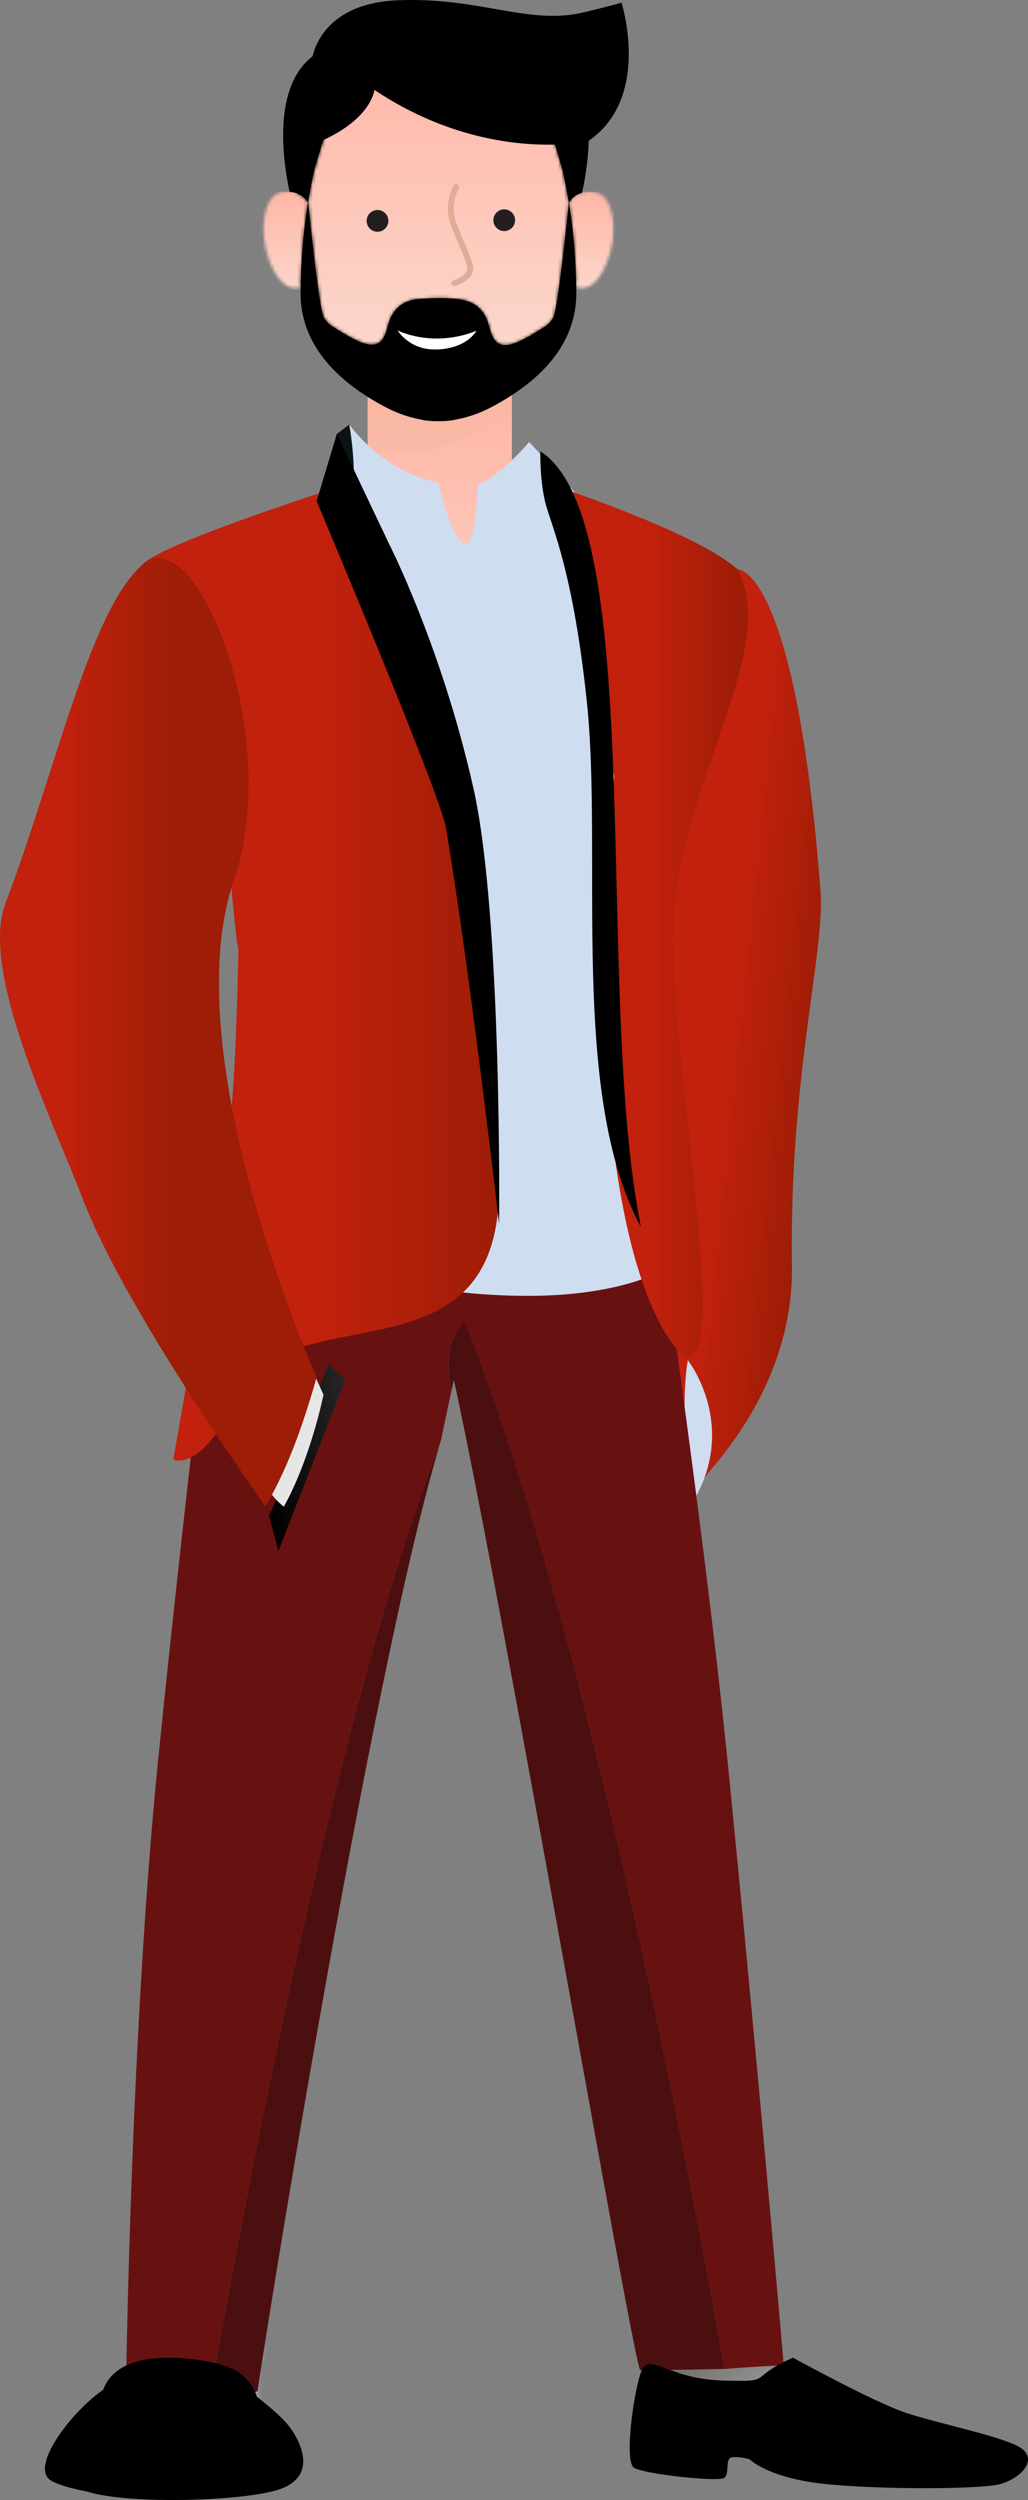 <svg width="327" height="795" viewBox="0 0 327 795" fill="none" xmlns="http://www.w3.org/2000/svg">
<rect x="0" y="0" width="327" height="795" fill="#808080" stroke="none"/>
<g clip-path="url(#clip0_2646_3046)">
<path d="M183.339 72.418L177.856 38.54L150.517 28.747L122.551 22.123L106.464 26.795L95.606 46.071L94.445 64.215V89.592L100.002 95.16L99.555 101.336L108.423 114.137L136.082 124.377C136.082 124.377 146.067 125.732 146.483 124.974C146.898 124.217 162.824 114.734 162.824 114.734L175.61 106.904L180.965 98.168L183.339 89.581L185.969 86.872L188.045 79.341L183.328 72.418H183.339Z" fill="black"/>
<path d="M174.269 165.05C174.269 165.05 162.824 161.775 162.824 155.887V125.646C160.674 127.054 158.491 128.302 156.362 129.433C152.21 131.62 148.378 132.793 145.088 133.401C145.088 133.401 142.97 133.988 139.456 133.956C135.954 133.988 133.835 133.412 133.835 133.412C130.535 132.804 126.702 131.63 122.551 129.444C120.698 128.473 118.814 127.385 116.929 126.201V155.898C116.929 161.786 105.496 165.061 105.496 165.061C104.442 165.253 103.654 165.733 103.068 166.415C100.833 168.997 101.557 174.618 103.068 180.122C104.846 186.619 107.699 192.912 107.997 193.734C109.03 196.55 125.361 227.782 141.245 225.553C157.118 223.324 171.671 189.115 174.184 180.197C175.035 177.189 175.45 174.853 175.61 173.061C176.685 169.904 176.462 167.13 174.269 165.071V165.05Z" fill="url(#paint0_linear_2646_3046)"/>
<g style="mix-blend-mode:multiply" opacity="0.25">
<path d="M145.077 131.044C145.077 131.044 142.959 131.684 139.446 131.652C135.932 131.684 133.814 131.054 133.814 131.054C130.514 130.382 126.681 129.081 122.529 126.66C120.677 125.572 118.792 124.377 116.908 123.065V143.897C132.504 146.372 148.271 140.719 162.803 131.396V122.457C160.652 124.003 158.47 125.401 156.33 126.66C152.178 129.081 148.346 130.382 145.056 131.044H145.077Z" fill="#ECB699"/>
</g>
<mask id="mask0_2646_3046" style="mask-type:luminance" maskUnits="userSpaceOnUse" x="180" y="61" width="16" height="31">
<path d="M185.16 61.314C182.711 61.996 181.508 63.639 180.954 64.386C180.997 64.588 181.018 64.802 181.05 65.015C182.583 74.541 183.179 83.821 183.307 91.266C185.873 92.259 189.705 91.491 192.931 83.81C196.955 74.199 195.348 62.039 189.226 61.143C188.619 61.058 188.055 61.015 187.534 61.015C186.639 61.015 185.852 61.132 185.17 61.324" fill="white"/>
</mask>
<g mask="url(#mask0_2646_3046)">
<path d="M196.955 61.005H180.954V92.259H196.955V61.005Z" fill="url(#paint1_linear_2646_3046)"/>
</g>
<mask id="mask1_2646_3046" style="mask-type:luminance" maskUnits="userSpaceOnUse" x="83" y="60" width="15" height="32">
<path d="M89.729 61.1C83.608 61.996 82 74.157 86.024 83.768C89.239 91.427 93.061 92.216 95.627 91.224C95.755 84.045 96.308 75.159 97.724 65.996C97.809 65.442 97.894 64.887 97.98 64.332C97.309 63.415 95.691 61.239 92.114 60.994C91.879 60.983 91.645 60.962 91.39 60.962C90.868 60.962 90.314 61.004 89.718 61.09" fill="white"/>
</mask>
<g mask="url(#mask1_2646_3046)">
<path d="M97.99 60.972H82V92.216H97.99V60.972Z" fill="url(#paint2_linear_2646_3046)"/>
</g>
<mask id="mask2_2646_3046" style="mask-type:luminance" maskUnits="userSpaceOnUse" x="98" y="13" width="83" height="97">
<path d="M132.781 13.888C131.834 14.048 130.886 14.24 129.928 14.496C113.97 18.667 105.272 34.497 100.63 51.937C99.928 53.815 99.193 57.943 99.193 57.943C98.746 60.034 98.363 62.135 98.011 64.204C99.385 77.368 101.61 97.165 102.845 100.525C103.164 101.411 103.941 102.339 104.995 103.278C108.423 105.56 113.193 108.483 116.259 109.315C121.497 110.723 122.572 106.755 123.509 103.214C124.445 99.661 126.862 95.704 132.909 95.128C133.409 95.085 133.888 95.053 134.357 95.021C134.463 95.011 134.549 95 134.644 94.989C138.019 94.733 146.078 94.413 149.666 96.152C153.136 97.635 154.744 100.621 155.479 103.352C156.415 106.904 157.491 110.872 162.718 109.454C165.794 108.611 170.564 105.688 173.992 103.416C175.056 102.478 175.823 101.549 176.142 100.664C177.377 97.315 179.592 77.645 180.965 64.492V64.46C180.965 64.46 180.965 64.407 180.954 64.375C180.603 62.231 180.209 60.076 179.741 57.922C179.741 57.922 179.017 53.804 178.314 51.916C174.301 36.886 167.285 23.083 155.212 16.875C155.117 16.822 155.031 16.768 154.936 16.715C154.755 16.63 154.574 16.534 154.382 16.448C150.39 14.475 146.547 13.782 144.343 13.547C142.725 13.334 141.149 13.248 139.669 13.248C137.008 13.248 134.634 13.536 132.771 13.867" fill="white"/>
</mask>
<g mask="url(#mask2_2646_3046)">
<path d="M180.976 13.27H98.011V110.883H180.976V13.27Z" fill="url(#paint3_linear_2646_3046)"/>
</g>
<path d="M97.724 65.996C96.308 75.159 95.755 84.045 95.627 91.224C95.606 91.757 95.606 92.28 95.606 92.792C95.425 111.384 109.871 122.723 122.561 129.433C126.713 131.63 130.546 132.804 133.835 133.39C133.835 133.39 135.954 133.977 139.467 133.934C142.97 133.966 145.088 133.401 145.088 133.401C148.388 132.793 152.221 131.62 156.373 129.433C169.052 122.734 183.509 111.395 183.328 92.792C183.328 92.291 183.318 91.779 183.307 91.256C183.179 83.81 182.583 74.541 181.05 65.004C181.018 64.823 180.997 64.653 180.965 64.471C179.592 77.624 177.377 97.315 176.142 100.664C175.812 101.55 175.046 102.478 173.981 103.416C170.553 105.699 165.784 108.622 162.707 109.454C157.48 110.872 156.394 106.904 155.468 103.363C154.744 100.622 153.126 97.645 149.655 96.163C146.057 94.424 138.008 94.744 134.623 95C134.527 95 134.442 95.011 134.336 95.021C133.867 95.053 133.388 95.085 132.888 95.128C126.852 95.704 124.435 99.672 123.487 103.214C122.551 106.755 121.475 110.734 116.237 109.315C113.171 108.483 108.402 105.56 104.974 103.278C103.909 102.339 103.143 101.411 102.824 100.526C101.589 97.165 99.364 77.368 97.99 64.204C97.99 64.247 97.98 64.29 97.969 64.332C97.884 64.887 97.799 65.442 97.713 65.996" fill="black"/>
<path d="M197.701 0.821C196.37 1.259 193.101 2.144 185.788 3.904C168.211 8.15 153.041 -0.917 126.734 0.075C105.549 0.875 100.556 13.152 99.406 17.921C90.9 24.459 89.612 36.929 90.176 46.988C90.528 53.271 91.613 58.615 92.114 60.994C95.691 61.25 97.309 63.415 97.969 64.332C98.331 62.199 98.725 60.066 99.172 57.943C99.172 57.943 99.896 53.825 100.609 51.948C101.28 49.42 102.046 46.945 102.898 44.513C118.324 37.398 119.091 28.587 119.091 28.587C143.001 44.556 165.305 46.263 176.504 45.975C177.154 47.937 177.761 49.932 178.304 51.959C179.006 53.836 179.73 57.954 179.73 57.954C180.188 60.108 180.582 62.263 180.944 64.407C181.497 63.65 182.7 62.007 185.149 61.324C185.66 58.956 186.969 52.727 187.236 45.516C187.236 45.271 187.257 45.015 187.267 44.769C206.271 31.638 198.648 4 197.701 0.821Z" fill="black"/>
<path d="M126.468 105.08C126.468 105.08 130.099 111.128 138.168 111.128C138.168 111.128 147.175 111.587 151.412 105.443L151.571 105.187C137.54 110.798 126.479 105.08 126.479 105.08" fill="white"/>
<path d="M144.545 90.968C144.13 90.968 143.757 90.691 143.64 90.275C143.502 89.773 143.8 89.261 144.3 89.133C145.45 88.824 148.133 87.576 148.612 85.869C148.942 84.696 147.281 80.845 145.823 77.453C144.918 75.341 143.981 73.165 143.236 71.085C140.989 64.78 144.162 59.234 144.3 58.999C144.566 58.551 145.131 58.402 145.578 58.668C146.025 58.924 146.174 59.5 145.918 59.948C145.886 60.002 143.055 64.994 145.003 70.466C145.727 72.493 146.642 74.637 147.537 76.717C149.634 81.581 150.89 84.653 150.4 86.381C149.645 89.08 146.089 90.584 144.779 90.936C144.694 90.957 144.62 90.968 144.534 90.968" fill="#DFAC97"/>
<path d="M163.846 70.018C163.846 71.927 162.303 73.485 160.386 73.485C158.47 73.485 156.937 71.927 156.937 70.018C156.937 68.109 158.491 66.562 160.386 66.562C162.281 66.562 163.846 68.119 163.846 70.018Z" fill="#231F20"/>
<path d="M123.541 70.231C123.541 72.141 122.008 73.698 120.081 73.698C118.154 73.698 116.631 72.141 116.631 70.231C116.631 68.322 118.186 66.775 120.081 66.775C121.976 66.775 123.541 68.332 123.541 70.231Z" fill="#231F20"/>
</g>
<g clip-path="url(#clip1_2646_3046)">
<path d="M234.586 181.047C234.586 181.047 252.962 179.557 261.006 283.369C262.485 302.463 251.011 342.666 251.923 402.204C252.542 442.187 224.601 468.058 223.982 470.198L208.983 465.456C208.983 465.456 186.905 254.213 234.596 181.036L234.586 181.047Z" fill="url(#paint4_linear_2646_3046)"/>
<path d="M218.79 432.545C218.79 432.545 234.848 452.825 220.626 477.27C215.465 449.793 218.79 432.545 218.79 432.545Z" fill="#CFDDF1"/>
<mask id="mask3_2646_3046" style="mask-type:luminance" maskUnits="userSpaceOnUse" x="206" y="739" width="44" height="30">
<path d="M210.987 739.616C211.952 739.721 212.938 739.826 213.934 739.826C219.336 739.826 224.674 740.634 230.065 740.676C232.53 740.697 234.984 740.676 237.428 740.351C238.131 740.256 238.792 740.057 239.515 740.12C239.411 742.312 241.508 745.292 242.662 747.107C243.963 749.121 246.815 753.958 249.752 754.22L249.91 768.037C246.511 767.838 243.103 767.838 239.683 767.848C235.425 767.859 231.167 767.88 226.95 767.471C221.979 766.988 217.269 765.635 212.696 763.841C209.109 762.445 207.358 761.302 206.823 757.85C205.91 751.839 206.854 745.428 207.316 739.417C207.567 739.396 207.819 739.396 208.071 739.396C209.046 739.396 210.022 739.501 210.987 739.606" fill="white"/>
</mask>
<g mask="url(#mask3_2646_3046)">
<path d="M238.904 720.366L193.515 746.578L216.909 787.11L262.299 760.897L238.904 720.366Z" fill="url(#paint5_linear_2646_3046)"/>
</g>
<mask id="mask4_2646_3046" style="mask-type:luminance" maskUnits="userSpaceOnUse" x="42" y="744" width="43" height="31">
<path d="M42.101 774.091C42.164 773.912 42.216 773.734 42.279 773.556H42.237C42.122 773.734 42.08 773.902 42.111 774.091M50.901 744.841C49.957 744.872 48.939 744.904 47.985 744.537C47.146 748.272 45.877 752.027 44.828 755.731C43.842 759.224 42.846 762.729 42.646 766.348C42.531 768.541 42.898 771.353 42.279 773.556L82.943 767.985C82.639 767.387 82.691 766.432 82.586 765.761C82.272 763.452 82.167 761.102 82.167 758.773C82.167 754.913 82.964 750.202 84.789 746.656C76.209 746.163 67.588 744.757 58.956 744.663C56.26 744.642 53.565 744.778 50.89 744.841" fill="white"/>
</mask>
<g mask="url(#mask4_2646_3046)">
<path d="M74.112 726.033L29.277 751.925L52.751 792.593L97.586 766.701L74.112 726.033Z" fill="url(#paint6_linear_2646_3046)"/>
</g>
<path d="M230.495 753.328C213.997 753.654 213.001 753.643 203.687 753.727C201.757 753.748 159.971 509.751 144.374 438.819C144.112 440.004 143.85 441.221 143.577 442.47C142.182 434.664 141.427 427.048 147.804 419.882C183.549 510.643 213.305 657.165 230.495 753.328Z" fill="#4C0F0F"/>
<path d="M140.242 458.112C117.314 534.154 81.968 758.459 81.968 760.232C81.968 761.102 75.234 760.956 67.032 760.452C82.135 675.346 109.678 536.567 140.242 458.112Z" fill="#4C0F0F"/>
<path d="M50.229 560.435C58.673 476.179 73.357 355.046 73.357 355.046C73.357 355.046 121.321 355.507 144.49 355.507C174.906 355.507 204.159 351.384 204.159 351.384C204.159 351.384 223.153 477.406 231.597 561.662C239.924 644.774 249.27 750.664 249.27 752.132C249.27 752.132 237.722 752.709 230.485 753.339C213.284 657.175 183.538 510.653 147.793 419.892C141.416 427.058 142.172 434.675 143.567 442.48C142.528 447.254 141.416 452.489 140.242 458.112C109.678 536.567 82.146 675.346 67.032 760.452C54.163 759.655 40.181 753.727 40.181 753.727C40.181 753.727 41.786 644.691 50.229 560.435Z" fill="#681111"/>
<path d="M252.238 749.751C252.238 749.751 277.557 763.683 288.067 767.24C298.576 770.796 320.602 775.087 325.196 778.791C329.8 782.494 324.871 787.981 318.295 789.901C311.718 791.832 274.096 791.685 258.814 789.461C243.532 787.236 238.435 782.054 238.435 782.054C238.435 782.054 234.827 781.015 232.687 781.466C230.548 781.907 232.194 786.649 230.38 787.981C228.576 789.314 204.746 786.796 201.62 784.718C198.495 782.641 201.62 759.833 204.085 753.905C206.55 747.978 212.791 756.57 229.887 757.011C246.973 757.451 236.956 756.57 252.227 749.751" fill="black"/>
<path d="M32.84 759.938C32.955 759.634 33.049 759.329 33.207 759.015C36.951 750.643 48.551 748.23 64.274 750.643C72.801 751.954 76.629 754.493 78.36 756.539C79.786 757.997 80.992 759.812 81.747 762.173C84.548 764.449 89.436 768.268 91.953 771.562C95.519 776.231 100.868 786.691 89.981 791.202C79.702 795.462 40.842 796.553 27.774 792.335C22.718 791.391 18.722 790.226 16.425 788.947C8.936 784.802 22.865 766.757 32.85 759.927" fill="black"/>
<path d="M118.929 148.418C119.003 147.495 119.044 146.404 119.044 145.103C119.044 143.624 111.115 140.602 111.115 135L107.151 138.001L99.232 168.499L140.189 173.912C133.131 167.397 125.914 158.511 118.919 148.418H118.929Z" fill="#0B1317"/>
<path d="M140.189 173.923C150.594 183.522 160.663 187.95 169.138 183.376C171.56 182.075 174.308 180.48 176.868 178.77L140.189 173.923Z" stroke="url(#paint7_linear_2646_3046)" stroke-miterlimit="10"/>
<path d="M219.671 417.595C219.671 417.364 219.65 417.238 219.65 417.238C214.867 353.293 210.546 294.395 210.546 294.395C210.546 294.395 216.818 228.919 202.774 190.625C203.508 187.352 203.183 185.033 203.183 185.033C203.183 185.033 199.816 179.368 196.303 173.891L194.73 167.481C194.331 168.237 193.932 168.96 193.534 169.674C192.464 168.09 191.468 166.684 190.639 165.645C186.527 160.442 168.351 140.539 168.351 140.539C168.351 140.539 158.691 151.944 152.02 153.989C150.531 191.181 141.731 163.925 139.497 153.507C121.635 150.17 111.115 135 111.115 135C111.115 135 113.276 147.38 112.279 155.563L100.501 167.586C100.501 167.586 52.61 248.611 98.519 325.344C98.519 365.086 98.833 401.061 98.833 401.061L96.987 417.249C96.987 417.249 97.008 417.836 97.428 418.801L92.991 400.179C92.991 400.179 175.955 426.46 216.734 400.935C216.734 400.935 221.465 441.106 219.944 418.497C219.944 418.497 219.912 418.161 219.682 417.595H219.671Z" fill="#CFDDF1"/>
<path d="M214.07 300.784C212.959 252.535 248.756 208.041 234.586 181.047C220.689 168.625 173.753 153.811 173.983 153.433L195.39 246.89C195.39 246.89 191.069 280.914 192.485 328.251C193.964 377.854 203.152 416.861 217.039 430.961C232.509 438.074 215.193 349.023 214.081 300.774L214.07 300.784Z" fill="url(#paint8_linear_2646_3046)"/>
<path d="M55.117 464.145C55.117 464.145 63.686 468.814 75.853 443.876C92.016 410.734 158.429 441.421 158.754 377.927C158.932 343.001 151.433 274.21 145.591 247.163C134.085 193.877 113.045 153.15 113.045 153.15C113.045 153.15 51.624 172.444 45.31 179.536C27.039 200.057 68.259 222.351 72.109 266.058C75.947 309.765 75.863 300.774 75.863 300.774C75.863 300.774 75.213 338.847 73.367 355.035C71.521 371.223 55.128 464.134 55.128 464.134L55.117 464.145Z" fill="url(#paint9_linear_2646_3046)"/>
<path d="M85.565 481.854C86.876 480.921 104.455 433.689 104.455 433.689L109.857 438.766L88.554 493.227L85.565 481.865V481.854Z" fill="url(#paint10_linear_2646_3046)"/>
<path d="M99.421 435.839L102.903 443.508C102.903 443.508 98.948 463.452 90.285 479.147C86.216 475.885 84.516 472.223 84.516 472.223L99.421 435.839Z" fill="#E6E6E6"/>
<path d="M45.31 179.557C28.455 194.433 17.841 244.865 1.741 287.25C-6.45 308.821 16.467 355.57 26.148 380.854C39.972 416.934 81.873 475.066 84.37 479.137C84.37 479.137 88.848 471.867 93.159 460.861C97.48 449.856 100.711 437.98 100.711 437.98C100.711 437.98 55.117 336.161 74.405 279.854C90.212 233.703 62.155 164.659 45.31 179.536V179.557Z" fill="url(#paint11_linear_2646_3046)"/>
<path d="M171.875 143.529C171.875 143.529 171.644 153.139 173.606 160.389C175.567 167.639 182.28 181.686 186.643 222.844C191.877 272.227 180.99 347.974 203.875 390.191C188.856 315.923 206.309 165.32 171.875 143.54V143.529Z" fill="black"/>
<path d="M150.583 250.625C140.493 205.617 123.607 172.632 123.607 172.632L107.151 138L100.721 159.382C100.721 159.382 140.032 252.377 141.867 263.299C149.681 309.901 158.764 389.289 158.764 389.289C158.764 389.289 159.782 291.583 150.594 250.625H150.583Z" fill="black"/>
</g>
<defs>
<linearGradient id="paint0_linear_2646_3046" x1="138.943" y1="103.679" x2="138.943" y2="225.667" gradientUnits="userSpaceOnUse">
<stop stop-color="#FFAE9E"/>
<stop offset="1" stop-color="#FCD7CB"/>
</linearGradient>
<linearGradient id="paint1_linear_2646_3046" x1="188.955" y1="54.141" x2="188.955" y2="92.259" gradientUnits="userSpaceOnUse">
<stop stop-color="#FFAE9E"/>
<stop offset="1" stop-color="#FCD7CB"/>
</linearGradient>
<linearGradient id="paint2_linear_2646_3046" x1="89.995" y1="54.111" x2="89.995" y2="92.216" gradientUnits="userSpaceOnUse">
<stop stop-color="#FFAE9E"/>
<stop offset="1" stop-color="#FCD7CB"/>
</linearGradient>
<linearGradient id="paint3_linear_2646_3046" x1="139.494" y1="-8.169" x2="139.494" y2="110.883" gradientUnits="userSpaceOnUse">
<stop stop-color="#FFAE9E"/>
<stop offset="1" stop-color="#FCD7CB"/>
</linearGradient>
<linearGradient id="paint4_linear_2646_3046" x1="202.98" y1="322.881" x2="260.148" y2="328.837" gradientUnits="userSpaceOnUse">
<stop stop-color="#C1210D"/>
<stop offset="0.52" stop-color="#C1210D"/>
<stop offset="1" stop-color="#9D1D06"/>
</linearGradient>
<linearGradient id="paint5_linear_2646_3046" x1="218.676" y1="735.588" x2="241.704" y2="775.462" gradientUnits="userSpaceOnUse">
<stop stop-color="#5E5B55"/>
<stop offset="0.23" stop-color="#6C6A66"/>
<stop offset="0.69" stop-color="#939493"/>
<stop offset="0.92" stop-color="#A9ABAC"/>
<stop offset="1" stop-color="#A9ABAC"/>
</linearGradient>
<linearGradient id="paint6_linear_2646_3046" x1="50.957" y1="740.117" x2="69.85" y2="772.832" gradientUnits="userSpaceOnUse">
<stop stop-color="#5E5B55"/>
<stop offset="0.23" stop-color="#6C6A66"/>
<stop offset="0.69" stop-color="#939493"/>
<stop offset="0.92" stop-color="#A9ABAC"/>
<stop offset="1" stop-color="#A9ABAC"/>
</linearGradient>
<linearGradient id="paint7_linear_2646_3046" x1="167.239" y1="133.374" x2="156.567" y2="184.969" gradientUnits="userSpaceOnUse">
<stop stop-color="#474747"/>
<stop offset="0.1" stop-color="#606060"/>
<stop offset="0.33" stop-color="#989898"/>
<stop offset="0.54" stop-color="#C4C4C4"/>
<stop offset="0.73" stop-color="#E4E4E4"/>
<stop offset="0.89" stop-color="#F8F8F8"/>
<stop offset="1" stop-color="white"/>
</linearGradient>
<linearGradient id="paint8_linear_2646_3046" x1="173.983" y1="292.402" x2="237.911" y2="292.402" gradientUnits="userSpaceOnUse">
<stop offset="0.3" stop-color="#C1210D"/>
<stop offset="0.52" stop-color="#C1210D"/>
<stop offset="0.95" stop-color="#9D1D06"/>
<stop offset="1" stop-color="#9D1D06"/>
</linearGradient>
<linearGradient id="paint9_linear_2646_3046" x1="40.653" y1="308.831" x2="158.754" y2="308.831" gradientUnits="userSpaceOnUse">
<stop stop-color="#C1210D"/>
<stop offset="0.52" stop-color="#C1210D"/>
<stop offset="1" stop-color="#9D1D06"/>
</linearGradient>
<linearGradient id="paint10_linear_2646_3046" x1="81.735" y1="467.334" x2="115.048" y2="458.578" gradientUnits="userSpaceOnUse">
<stop/>
<stop offset="1" stop-color="#262626"/>
</linearGradient>
<linearGradient id="paint11_linear_2646_3046" x1="-7.30705e-06" y1="328.313" x2="79.985" y2="328.313" gradientUnits="userSpaceOnUse">
<stop stop-color="#C1210D"/>
<stop offset="0.25" stop-color="#C1210D"/>
<stop offset="0.71" stop-color="#9D1D06"/>
<stop offset="0.82" stop-color="#9D1D06"/>
</linearGradient>
<clipPath id="clip0_2646_3046">
<rect width="118" height="225.649" fill="white" transform="translate(82)"/>
</clipPath>
<clipPath id="clip1_2646_3046">
<rect width="327" height="660" fill="white" transform="translate(0 135)"/>
</clipPath>
</defs>
</svg>
